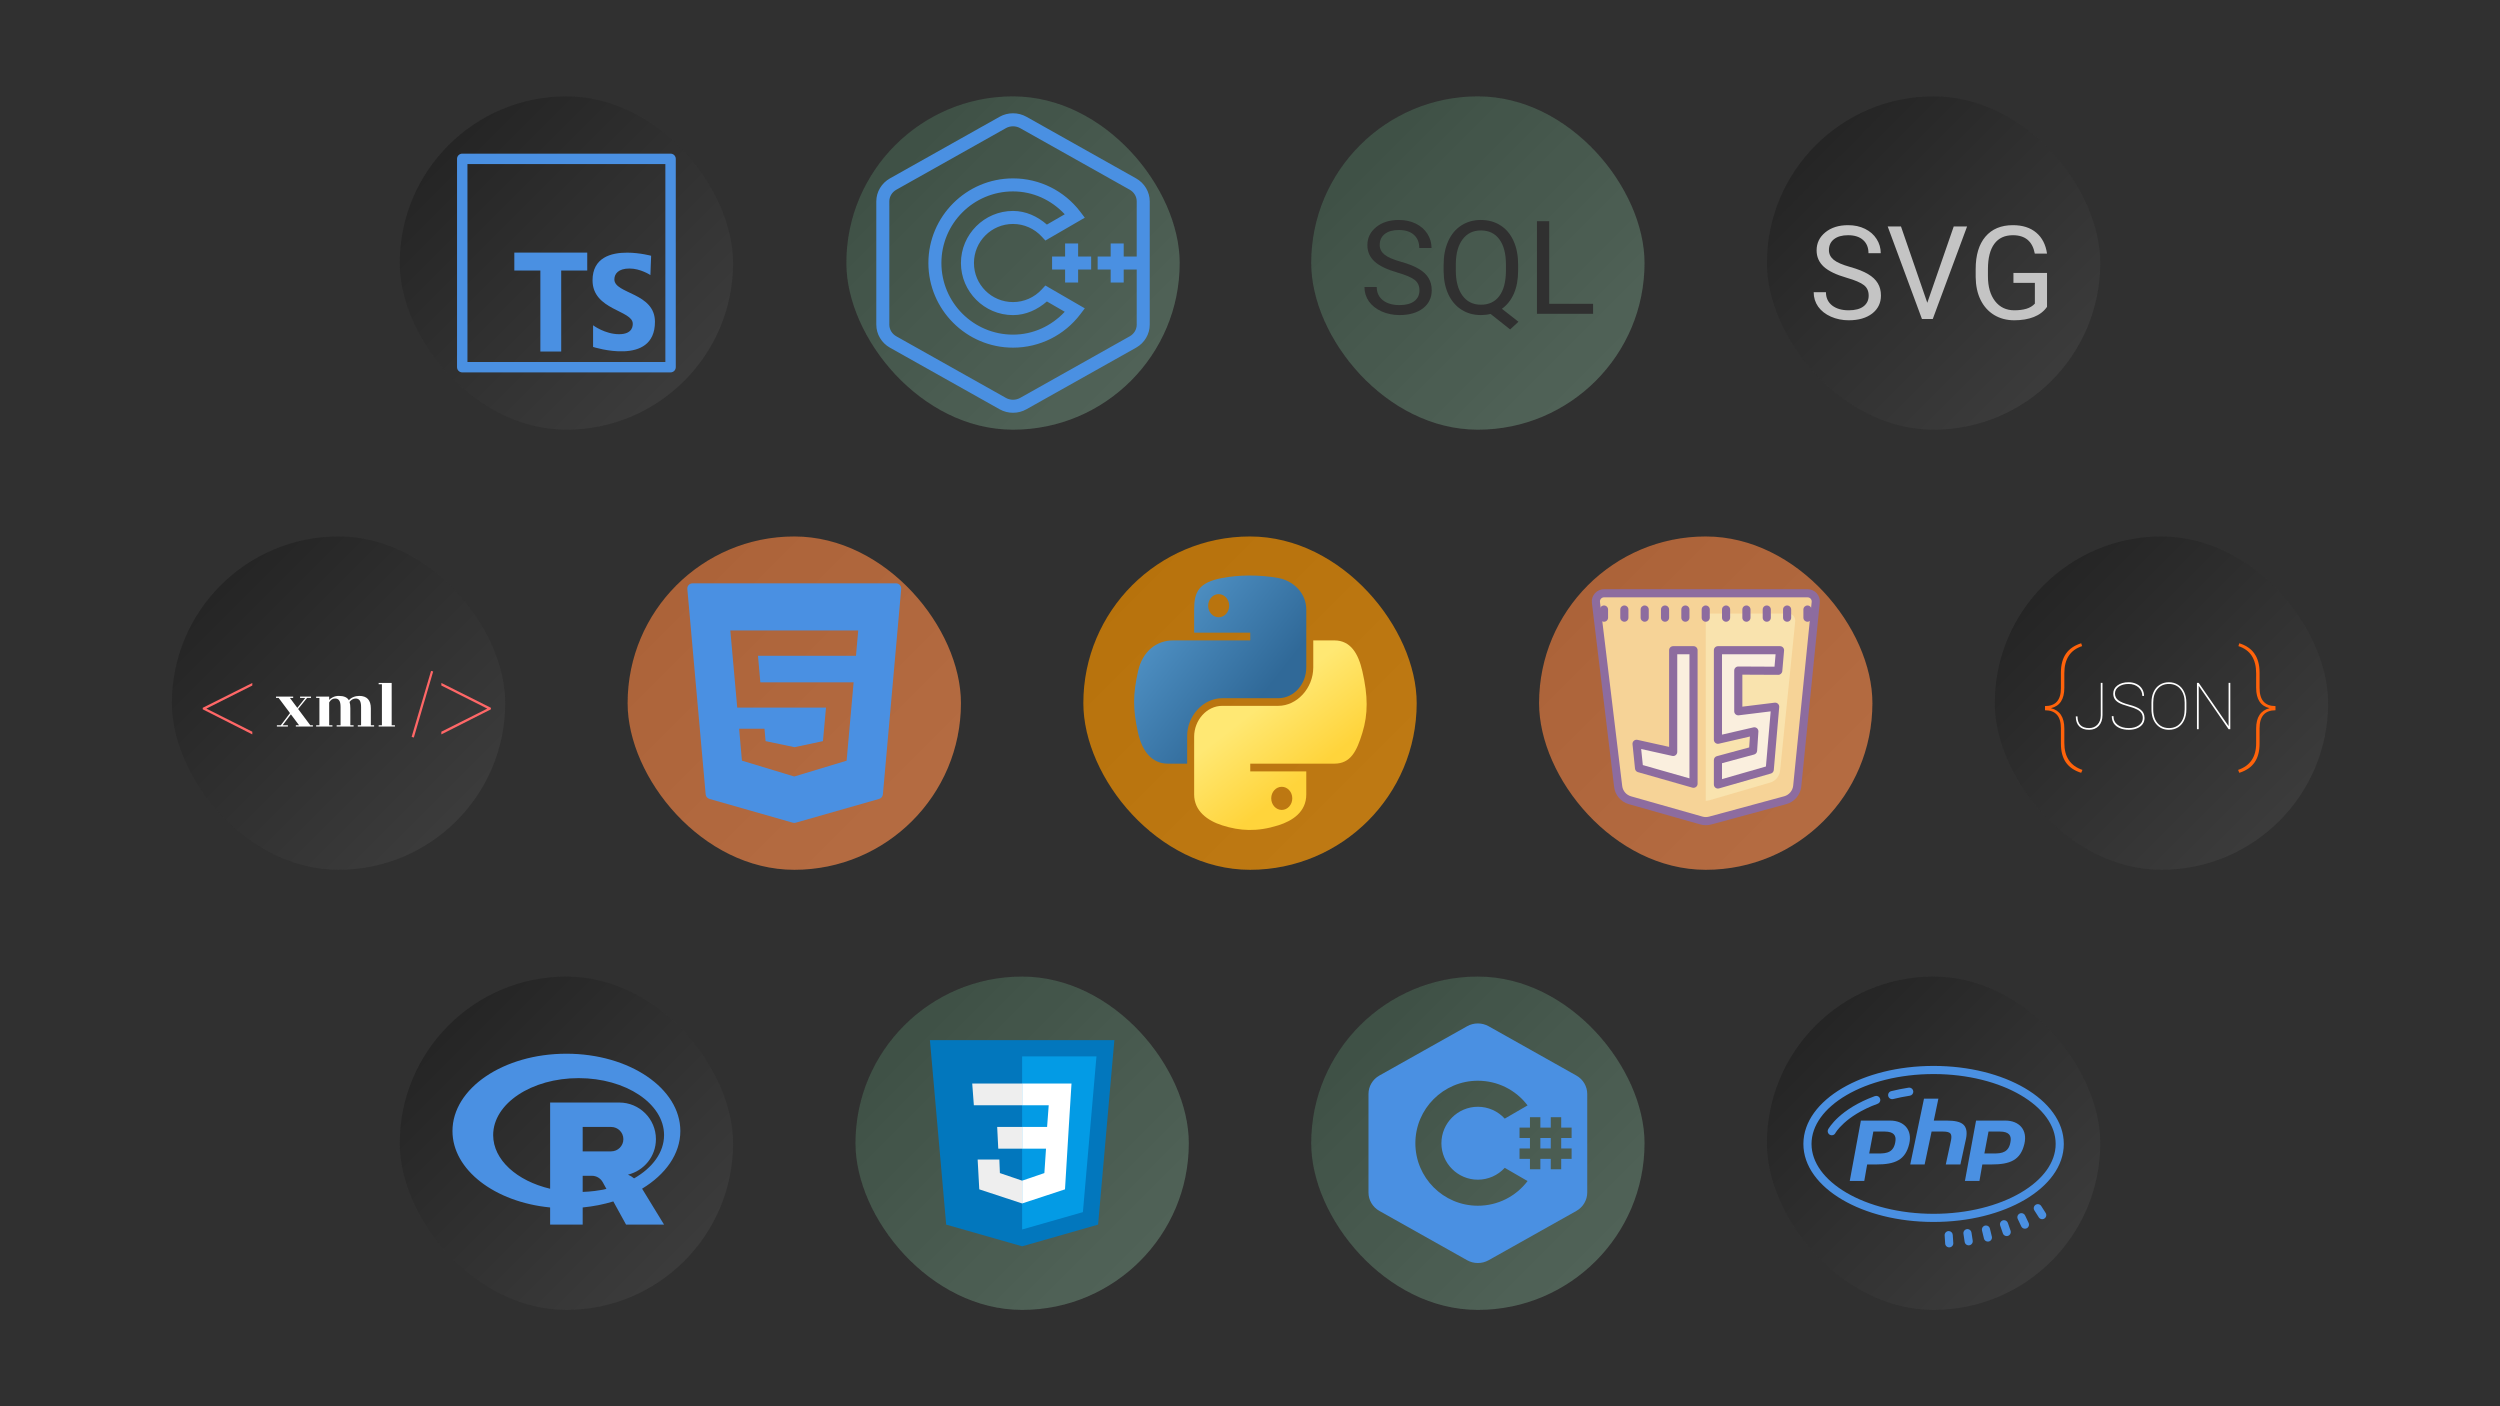 <svg width="1920" height="1080" viewBox="0 0 1920 1080" fill="none" xmlns="http://www.w3.org/2000/svg">
<rect width="1920" height="1080" fill="#E5E5E5"/>
<g filter="url(#filter0_ii)">
<rect width="1920" height="1080" fill="#303030"/>
<g filter="url(#filter1_ddii)">
<rect x="307" y="74" width="256" height="256" rx="128" fill="#303030"/>
<rect x="307" y="74" width="256" height="256" rx="128" fill="url(#paint0_linear)"/>
<path d="M355 118C353.939 118 352.922 118.422 352.172 119.172C351.422 119.922 351 120.939 351 122V282C351 283.061 351.422 284.078 352.172 284.828C352.922 285.578 353.939 286 355 286H515C516.061 286 517.078 285.578 517.828 284.828C518.578 284.078 519 283.061 519 282V122C519 120.939 518.578 119.922 517.828 119.172C517.078 118.422 516.061 118 515 118H355ZM359 126H511V278H359V126ZM395 194V207.781H415V270H431V207.781H451V194H395ZM481.766 194.039C469.307 193.989 455.07 197.765 455.07 215.297C455.07 238.217 485.953 238.222 485.953 248.562C485.953 249.543 486.369 256.664 475.469 256.664C464.569 256.664 455.484 249.812 455.484 249.812V266.445C455.484 266.445 503.008 281.816 503.008 247.156C503.004 224.656 471.836 225.782 471.836 214.602C471.836 210.27 474.913 206.219 483.438 206.219C491.962 206.219 499.508 211.25 499.508 211.25L500.07 196.43C500.07 196.43 491.456 194.078 481.766 194.039Z" fill="#4A90E2"/>
</g>
<g filter="url(#filter2_ddii)">
<rect x="307" y="750" width="256" height="256" rx="128" fill="#303030"/>
<rect x="307" y="750" width="256" height="256" rx="128" fill="url(#paint1_linear)"/>
<path d="M435 809.25C386.675 809.25 347.5 835.831 347.5 868.625C347.5 898.532 380.111 923.204 422.5 927.329V940.5H447.5V927.329C455.774 926.524 463.665 924.951 471.023 922.69L480.813 940.5H510L493.13 912.912C511.113 902.038 522.5 886.257 522.5 868.625C522.5 835.831 483.325 809.25 435 809.25ZM444.375 828C480.619 828 510 847.588 510 871.75C510 885.063 501.05 896.966 486.978 904.99C485.558 903.816 483.994 902.85 482.29 902.121C494.588 899.115 503.75 888.098 503.75 874.875C503.75 859.344 491.156 846.75 475.625 846.75H422.5V912.961C397.026 906.95 378.75 890.792 378.75 871.75C378.75 847.588 408.131 828 444.375 828ZM447.5 865.5H469.375C474.55 865.5 478.75 869.7 478.75 874.875C478.75 880.05 474.55 884.25 469.375 884.25H447.5V865.5ZM447.5 903H454.556C458.043 903 461.242 904.9 462.917 907.956L465.737 913.083C459.978 914.406 453.859 915.19 447.5 915.39V903Z" fill="#4A90E2"/>
</g>
<g filter="url(#filter3_ddii)">
<g clip-path="url(#clip0)">
<rect x="132" y="412" width="256" height="256" rx="128" fill="#303030"/>
<rect x="132" y="412" width="256" height="256" rx="128" fill="url(#paint2_linear)"/>
<path d="M193.77 561.95V564.02L155.7 544.76V543.59L193.77 524.51V526.49L158.49 544.22L193.77 561.95ZM316.121 565.91L331.061 515.24L332.681 515.69L317.831 566.45L316.121 565.91ZM338.952 564.02V561.95L374.232 544.22L338.952 526.49V524.51L377.022 543.59V544.76L338.952 564.02Z" fill="#FF6767"/>
<path d="M221.1 558H212.65V557H215.65L222.7 547.65L214 536H212V535H225.15V536H222.65L228.35 543.65L234.45 536H230.45V535H238.85V536H235.85L228.95 544.5L238.3 557H240.3V558H227.2V557H229.7L223.4 548.6L217.05 557H221.1V558ZM284.809 557H287.309V558H274.809V557H277.309V543C277.309 540.633 276.959 538.95 276.259 537.95C275.559 536.95 274.509 536.45 273.109 536.45C272.309 536.45 271.475 536.683 270.609 537.15C269.742 537.617 269.025 538.267 268.459 539.1C268.859 540.3 269.059 541.967 269.059 544.1V557H271.559V558H258.559V557H261.559V543C261.559 540.633 261.209 538.95 260.509 537.95C259.809 536.95 258.759 536.45 257.359 536.45C255.459 536.45 253.942 537.45 252.809 539.45V557H255.309V558H242.809V557H245.309V536H242.809V535H252.809V537.6C253.442 536.733 254.425 536 255.759 535.4C257.125 534.767 258.592 534.45 260.159 534.45C264.125 534.45 266.709 535.567 267.909 537.8C268.775 536.733 269.925 535.917 271.359 535.35C272.792 534.75 274.309 534.45 275.909 534.45C281.842 534.45 284.809 537.667 284.809 544.1V557ZM300.807 557H303.307V558H290.807V557H293.307V525.5H290.807V524.5H300.807V557Z" fill="white"/>
</g>
</g>
<g filter="url(#filter4_ddii)">
<rect x="1007" y="74" width="256" height="256" rx="128" fill="#303030"/>
<rect x="1007" y="74" width="256" height="256" rx="128" fill="url(#paint3_linear)"/>
<rect x="1007" y="74" width="256" height="256" rx="128" fill="#A8FFCB" fill-opacity="0.2"/>
<g filter="url(#filter5_d)">
<path d="M1073.2 209.311C1065.16 206.999 1059.3 204.167 1055.62 200.814C1051.98 197.429 1050.15 193.262 1050.15 188.314C1050.15 182.715 1052.38 178.093 1056.84 174.447C1061.33 170.769 1067.16 168.93 1074.32 168.93C1079.21 168.93 1083.55 169.874 1087.36 171.762C1091.2 173.65 1094.16 176.254 1096.25 179.574C1098.36 182.895 1099.42 186.524 1099.42 190.463H1090C1090 186.166 1088.63 182.797 1085.89 180.355C1083.16 177.882 1079.3 176.645 1074.32 176.645C1069.7 176.645 1066.09 177.67 1063.48 179.721C1060.91 181.739 1059.62 184.555 1059.62 188.168C1059.62 191.065 1060.85 193.523 1063.29 195.541C1065.76 197.527 1069.94 199.35 1075.84 201.01C1081.76 202.67 1086.38 204.509 1089.7 206.527C1093.06 208.513 1095.53 210.84 1097.12 213.51C1098.75 216.179 1099.57 219.32 1099.57 222.934C1099.57 228.695 1097.32 233.318 1092.83 236.801C1088.34 240.251 1082.33 241.977 1074.81 241.977C1069.93 241.977 1065.37 241.049 1061.14 239.193C1056.91 237.305 1053.64 234.734 1051.32 231.479C1049.05 228.223 1047.91 224.529 1047.91 220.395H1057.33C1057.33 224.691 1058.91 228.093 1062.07 230.6C1065.26 233.074 1069.5 234.311 1074.81 234.311C1079.76 234.311 1083.55 233.301 1086.19 231.283C1088.82 229.265 1090.14 226.514 1090.14 223.031C1090.14 219.548 1088.92 216.863 1086.48 214.975C1084.04 213.054 1079.61 211.166 1073.2 209.311ZM1165.92 207.748C1165.92 214.617 1164.83 220.541 1162.65 225.521C1160.47 230.469 1157.41 234.343 1153.47 237.143L1166.17 247.104L1159.77 253.012L1144.78 241.098C1142.44 241.684 1139.96 241.977 1137.36 241.977C1131.76 241.977 1126.8 240.609 1122.47 237.875C1118.14 235.108 1114.77 231.186 1112.36 226.107C1109.98 220.997 1108.76 215.089 1108.7 208.383V203.256C1108.7 196.42 1109.89 190.382 1112.26 185.141C1114.64 179.9 1117.99 175.896 1122.32 173.129C1126.68 170.329 1131.66 168.93 1137.26 168.93C1142.99 168.93 1148.02 170.313 1152.35 173.08C1156.71 175.847 1160.06 179.835 1162.41 185.043C1164.75 190.219 1165.92 196.273 1165.92 203.207V207.748ZM1156.55 203.158C1156.55 194.792 1154.87 188.347 1151.52 183.822C1148.2 179.265 1143.45 176.986 1137.26 176.986C1131.37 176.986 1126.71 179.249 1123.3 183.773C1119.91 188.266 1118.17 194.516 1118.07 202.523V207.748C1118.07 215.886 1119.76 222.299 1123.15 226.986C1126.57 231.674 1131.3 234.018 1137.36 234.018C1143.41 234.018 1148.1 231.82 1151.42 227.426C1154.74 222.999 1156.45 216.667 1156.55 208.432V203.158ZM1189.8 233.334H1223.49V241H1180.38V169.906H1189.8V233.334Z" fill="#303030"/>
</g>
</g>
<g filter="url(#filter6_ddii)">
<rect x="1007" y="750" width="256" height="256" rx="128" fill="#303030"/>
<rect x="1007" y="750" width="256" height="256" rx="128" fill="url(#paint4_linear)"/>
<rect x="1007" y="750" width="256" height="256" rx="128" fill="#A8FFCB" fill-opacity="0.2"/>
<path d="M1135 786C1132.14 786 1129.28 786.719 1126.73 788.156L1059.36 826.016C1054.2 828.906 1051 834.328 1051 840.141V915.859C1051 921.672 1054.2 927.094 1059.36 929.984L1126.73 967.844C1129.28 969.281 1132.14 970 1135 970C1137.86 970 1140.72 969.281 1143.27 967.844L1210.64 930C1215.8 927.094 1219 921.672 1219 915.859V840.141C1219 834.328 1215.8 828.906 1210.64 826.016L1143.27 788.156C1140.72 786.719 1137.86 786 1135 786ZM1135 830C1150.12 830 1164.11 837.016 1173.17 848.953L1155.64 859.109C1150.38 853.344 1142.89 850 1135 850C1119.56 850 1107 862.562 1107 878C1107 893.438 1119.56 906 1135 906C1142.89 906 1150.38 902.656 1155.64 896.891L1173.17 907.047C1164.11 918.984 1150.12 926 1135 926C1108.53 926 1087 904.469 1087 878C1087 851.531 1108.53 830 1135 830ZM1175 858H1183V866H1191V858H1199V866H1207V874H1199V882H1207V890H1199V898H1191V890H1183V898H1175V890H1167V882H1175V874H1167V866H1175V858ZM1183 874V882H1191V874H1183Z" fill="#4A90E2"/>
</g>
<g filter="url(#filter7_ddii)">
<rect x="832" y="412" width="256" height="256" rx="128" fill="#303030"/>
<rect x="832" y="412" width="256" height="256" rx="128" fill="url(#paint5_linear)"/>
<rect x="832" y="412" width="256" height="256" rx="128" fill="#FF9900" fill-opacity="0.67"/>
<path d="M959.234 442.002C951.87 442.039 944.837 442.718 938.649 443.903C920.42 447.389 917.11 454.684 917.11 468.138V485.907H960.188V491.83H917.11H900.943C888.424 491.83 877.461 499.974 874.033 515.467C870.077 533.226 869.902 544.307 874.033 562.85C877.095 576.653 884.407 586.487 896.927 586.487H911.738V565.187C911.738 549.798 924.04 536.224 938.649 536.224H981.676C993.654 536.224 1003.22 525.551 1003.22 512.533V468.138C1003.22 455.503 993.366 446.012 981.676 443.903C974.276 442.57 966.598 441.965 959.234 442.002ZM935.938 456.293C940.387 456.293 944.021 460.29 944.021 465.204C944.021 470.101 940.387 474.061 935.938 474.061C931.472 474.061 927.854 470.101 927.854 465.204C927.854 460.29 931.472 456.293 935.938 456.293Z" fill="url(#paint6_linear)"/>
<path d="M1008.59 491.83V512.533C1008.59 528.584 996.014 542.093 981.676 542.093H938.649C926.863 542.093 917.11 553.01 917.11 565.784V610.179C917.11 622.814 927.262 630.246 938.649 633.87C952.285 638.21 965.361 638.994 981.676 633.87C992.521 630.472 1003.22 623.633 1003.22 610.179V592.41H960.188V586.487H1003.22H1024.75C1037.27 586.487 1041.94 577.036 1046.29 562.85C1050.79 548.246 1050.6 534.202 1046.29 515.467C1043.2 501.978 1037.29 491.83 1024.75 491.83H1008.59ZM984.387 604.256C988.853 604.256 992.471 608.216 992.471 613.113C992.471 618.028 988.853 622.025 984.387 622.025C979.938 622.025 976.304 618.028 976.304 613.113C976.304 608.216 979.938 604.256 984.387 604.256Z" fill="url(#paint7_linear)"/>
</g>
<g filter="url(#filter8_ddii)">
<rect x="650" y="74" width="256" height="256" rx="128" fill="#303030"/>
<rect x="650" y="74" width="256" height="256" rx="128" fill="url(#paint8_linear)"/>
<rect x="650" y="74" width="256" height="256" rx="128" fill="#A8FFCB" fill-opacity="0.2"/>
<path d="M778 87C774.426 87 770.871 87.898 767.668 89.695L683.449 137.02C677.043 140.633 673 147.371 673 154.676V249.324C673 256.648 677.043 263.387 683.449 267L767.668 314.305C774.074 317.918 781.926 317.918 788.332 314.305L872.551 267C878.977 263.387 883 256.629 883 249.324V154.676C883 147.371 878.957 140.633 872.551 137.02L788.332 89.695C785.129 87.898 781.574 87 778 87ZM778 97C779.875 97 781.77 97.469 783.449 98.406L867.668 145.73C871.008 147.625 873 151.023 873 154.676V197H863V187H853V197H843V207H853V217H863V207H873V249.324C873 252.977 871.008 256.375 867.648 258.27L783.449 305.594C780.09 307.469 775.91 307.469 772.551 305.594L688.352 258.27C684.992 256.375 683 252.996 683 249.324V154.676C683 151.023 684.992 147.625 688.352 145.73L772.551 98.406C774.23 97.469 776.125 97 778 97ZM778 137C742.199 137 713 166.199 713 202C713 237.801 742.199 267 778 267C798.449 267 817.434 257.469 829.699 241.316L833.117 236.805L802.844 219.266L800.109 222.234C794.465 228.406 786.457 232 778 232C761.418 232 748 218.582 748 202C748 185.418 761.418 172 778 172C786.457 172 794.465 175.594 800.109 181.766L802.844 184.734L833.117 167.195L829.699 162.684C817.434 146.531 798.449 137 778 137ZM778 147C793.371 147 807.434 153.582 817.727 164.559L804.016 172.488C796.789 166.16 787.805 162 778 162C755.988 162 738 179.988 738 202C738 224.012 755.988 242 778 242C787.805 242 796.789 237.84 804.016 231.512L817.727 239.441C807.434 250.418 793.371 257 778 257C747.629 257 723 232.371 723 202C723 171.629 747.629 147 778 147ZM818 187V197H808V207H818V217H828V207H838V197H828V187H818Z" fill="#4A90E2"/>
</g>
<g filter="url(#filter9_ddii)">
<rect x="657" y="750" width="256" height="256" rx="128" fill="#303030"/>
<rect x="657" y="750" width="256" height="256" rx="128" fill="url(#paint9_linear)"/>
<rect x="657" y="750" width="256" height="256" rx="128" fill="#A8FFCB" fill-opacity="0.2"/>
<path d="M855.833 798.833H714.167L726.667 940.5L785 957.167L843.333 940.5L855.833 798.833Z" fill="#0277BD"/>
<path d="M785 811.333V944.25L831.667 930.917L842.083 811.333H785Z" fill="#039BE5"/>
<path d="M822.917 832.167H785V848.833H805.417L804.167 865.5H785V882.167H803.333L802.083 900.917L785 906.75V924.25L817.917 913.417L820.833 865.5L822.917 832.167Z" fill="white"/>
<path d="M785 832.167V848.833H747.917L746.667 832.167H785ZM765.833 865.5L766.667 882.167H785V865.5H765.833ZM767.5 890.5H750.833L752.083 913.417L785 924.25V906.75L767.917 900.917L767.5 890.5Z" fill="#EEEEEE"/>
</g>
<g filter="url(#filter10_ddii)">
<rect x="482" y="412" width="256" height="256" rx="128" fill="#303030"/>
<rect x="482" y="412" width="256" height="256" rx="128" fill="url(#paint10_linear)"/>
<rect x="482" y="412" width="256" height="256" rx="128" fill="#FF8946" fill-opacity="0.62"/>
<path d="M691.094 449.297C690.344 448.469 689.266 448 688.141 448H531.859C530.734 448 529.656 448.469 528.906 449.297C528.141 450.125 527.766 451.234 527.875 452.359L541.953 610.062C542.094 611.719 543.25 613.094 544.844 613.562L608.891 631.844C609.234 631.953 609.609 632 609.984 632C610.359 632 610.719 631.953 611.078 631.844L675.172 613.562C676.766 613.094 677.906 611.719 678.062 610.062L692.125 452.359C692.234 451.234 691.859 450.125 691.094 449.297ZM657.391 503.672H582.141L583.937 524.031H655.578L650.203 584.203L609.969 596.359L609.578 596.234L569.812 584.188L567.641 559.672H587.125L587.969 569.188L610.203 573.844L632.031 569.188L634.359 543.438H566.187L560.891 484.219H659.125L657.391 503.672Z" fill="#4A90E2"/>
</g>
<g filter="url(#filter11_ddii)">
<rect x="1357" y="74" width="256" height="256" rx="128" fill="#303030"/>
<rect x="1357" y="74" width="256" height="256" rx="128" fill="url(#paint11_linear)"/>
<path d="M1418.2 213.311C1410.16 210.999 1404.3 208.167 1400.62 204.814C1396.98 201.429 1395.15 197.262 1395.15 192.314C1395.15 186.715 1397.38 182.093 1401.84 178.447C1406.33 174.769 1412.16 172.93 1419.32 172.93C1424.21 172.93 1428.55 173.874 1432.36 175.762C1436.2 177.65 1439.16 180.254 1441.25 183.574C1443.36 186.895 1444.42 190.524 1444.42 194.463H1435C1435 190.166 1433.63 186.797 1430.89 184.355C1428.16 181.882 1424.3 180.645 1419.32 180.645C1414.7 180.645 1411.09 181.67 1408.48 183.721C1405.91 185.739 1404.62 188.555 1404.62 192.168C1404.62 195.065 1405.85 197.523 1408.29 199.541C1410.76 201.527 1414.94 203.35 1420.84 205.01C1426.76 206.67 1431.38 208.509 1434.7 210.527C1438.06 212.513 1440.53 214.84 1442.12 217.51C1443.75 220.179 1444.57 223.32 1444.57 226.934C1444.57 232.695 1442.32 237.318 1437.83 240.801C1433.34 244.251 1427.33 245.977 1419.81 245.977C1414.93 245.977 1410.37 245.049 1406.14 243.193C1401.91 241.305 1398.64 238.734 1396.32 235.479C1394.05 232.223 1392.91 228.529 1392.91 224.395H1402.33C1402.33 228.691 1403.91 232.093 1407.07 234.6C1410.26 237.074 1414.5 238.311 1419.81 238.311C1424.76 238.311 1428.55 237.301 1431.19 235.283C1433.82 233.265 1435.14 230.514 1435.14 227.031C1435.14 223.548 1433.92 220.863 1431.48 218.975C1429.04 217.054 1424.61 215.166 1418.2 213.311ZM1480.16 232.549L1500.47 173.906H1510.73L1484.36 245H1476.06L1449.74 173.906H1459.95L1480.16 232.549ZM1572.11 235.674C1569.7 239.124 1566.33 241.712 1562 243.438C1557.7 245.13 1552.69 245.977 1546.96 245.977C1541.16 245.977 1536.02 244.626 1531.53 241.924C1527.04 239.189 1523.55 235.316 1521.08 230.303C1518.64 225.29 1517.39 219.479 1517.32 212.871V206.67C1517.32 195.96 1519.81 187.66 1524.79 181.768C1529.8 175.876 1536.84 172.93 1545.88 172.93C1553.31 172.93 1559.28 174.834 1563.8 178.643C1568.33 182.419 1571.1 187.79 1572.11 194.756H1562.73C1560.97 185.348 1555.37 180.645 1545.93 180.645C1539.65 180.645 1534.88 182.858 1531.63 187.285C1528.4 191.68 1526.78 198.06 1526.74 206.426V212.236C1526.74 220.212 1528.57 226.559 1532.21 231.279C1535.86 235.967 1540.79 238.311 1547.01 238.311C1550.52 238.311 1553.6 237.92 1556.24 237.139C1558.87 236.357 1561.05 235.039 1562.78 233.184V217.217H1546.32V209.6H1572.11V235.674Z" fill="#C4C4C4"/>
</g>
<g filter="url(#filter12_ddii)">
<rect x="1357" y="750" width="256" height="256" rx="128" fill="#303030"/>
<rect x="1357" y="750" width="256" height="256" rx="128" fill="url(#paint12_linear)"/>
<path d="M1485 818.625C1457.75 818.625 1433.05 825.062 1414.92 835.69C1396.79 846.319 1385 861.42 1385 878.543C1385 895.667 1396.79 910.768 1414.92 921.396C1433.05 932.024 1457.75 938.461 1485 938.461C1512.25 938.461 1536.95 932.024 1555.08 921.396C1573.21 910.768 1585 895.667 1585 878.543C1585 861.42 1573.21 846.319 1555.08 835.69C1536.95 825.062 1512.25 818.625 1485 818.625ZM1485 824.875C1511.26 824.875 1534.99 831.153 1551.92 841.08C1568.85 851.007 1578.75 864.3 1578.75 878.543C1578.75 892.786 1568.85 906.08 1551.92 916.007C1534.99 925.933 1511.26 932.211 1485 932.211C1458.74 932.211 1435.01 925.933 1418.08 916.007C1401.15 906.08 1391.25 892.786 1391.25 878.543C1391.25 864.3 1401.15 851.007 1418.08 841.08C1435.01 831.153 1458.74 824.875 1485 824.875ZM1466.3 835.281C1466.12 835.283 1465.94 835.299 1465.77 835.33C1461.04 836.066 1456.65 836.96 1452.57 837.973C1452.15 838.058 1451.76 838.226 1451.42 838.465C1451.07 838.705 1450.78 839.013 1450.55 839.369C1450.33 839.725 1450.18 840.123 1450.11 840.539C1450.04 840.955 1450.06 841.38 1450.16 841.789C1450.27 842.197 1450.45 842.581 1450.7 842.917C1450.96 843.253 1451.27 843.535 1451.64 843.744C1452.01 843.954 1452.41 844.088 1452.83 844.138C1453.25 844.187 1453.67 844.152 1454.07 844.034C1457.97 843.066 1462.18 842.209 1466.73 841.501C1467.51 841.39 1468.23 840.986 1468.72 840.372C1469.22 839.758 1469.46 838.978 1469.41 838.19C1469.35 837.401 1469 836.663 1468.43 836.124C1467.85 835.584 1467.09 835.283 1466.3 835.281V835.281ZM1440.96 841.635C1440.58 841.634 1440.19 841.704 1439.83 841.843C1426.33 846.781 1417.45 852.969 1411.93 857.993C1406.42 863.017 1404.13 867.13 1404.13 867.13C1403.91 867.491 1403.77 867.893 1403.71 868.311C1403.65 868.73 1403.68 869.156 1403.79 869.564C1403.9 869.972 1404.09 870.354 1404.35 870.686C1404.61 871.018 1404.94 871.294 1405.31 871.496C1405.68 871.699 1406.09 871.824 1406.51 871.864C1406.93 871.904 1407.35 871.859 1407.76 871.73C1408.16 871.601 1408.53 871.392 1408.85 871.116C1409.17 870.839 1409.43 870.5 1409.62 870.12C1409.62 870.12 1411.21 867.112 1416.15 862.613C1421.08 858.114 1429.23 852.379 1441.98 847.714C1442.68 847.473 1443.27 846.992 1443.65 846.356C1444.03 845.721 1444.17 844.973 1444.04 844.244C1443.92 843.515 1443.54 842.853 1442.98 842.375C1442.42 841.898 1441.7 841.636 1440.96 841.635V841.635ZM1477.63 843.765L1467.07 894.309H1478.12L1483.46 869.034H1492.29C1495.11 869.034 1496.97 869.506 1497.84 870.438C1498.7 871.378 1498.89 873.146 1498.39 875.705L1494.36 894.309H1505.59L1509.96 874.179C1510.89 869.354 1510.18 865.816 1507.85 863.669C1505.46 861.488 1501.27 860.611 1495.02 860.611H1485.16L1488.68 843.765H1477.63ZM1429.16 860.611L1420.61 906.943H1431.76L1433.98 894.309H1440.91C1455.43 894.309 1463.33 890.945 1466.28 878.488C1468.82 867.785 1462.33 860.611 1451.62 860.611H1429.16ZM1517.61 860.611L1509.07 906.943H1520.21L1522.43 894.309H1529.37C1543.88 894.309 1551.78 890.945 1554.73 878.488C1557.27 867.785 1550.78 860.611 1540.07 860.611H1517.61ZM1438.73 869.034H1447.41C1454.61 869.034 1456.12 872.279 1455.75 875.888C1454.78 885.179 1448.99 885.88 1442.75 885.88H1435.55L1438.73 869.034ZM1527.18 869.034H1535.87C1543.06 869.034 1544.57 872.279 1544.2 875.888C1543.23 885.179 1537.43 885.88 1531.2 885.88H1524L1527.18 869.034ZM1565.09 924.777C1564.52 924.767 1563.96 924.913 1563.47 925.197C1562.98 925.482 1562.57 925.896 1562.3 926.394C1562.02 926.892 1561.89 927.455 1561.91 928.023C1561.93 928.591 1562.11 929.142 1562.42 929.617L1565.78 934.891C1566 935.237 1566.29 935.536 1566.62 935.772C1566.96 936.007 1567.34 936.174 1567.74 936.263C1568.14 936.351 1568.56 936.36 1568.96 936.289C1569.37 936.217 1569.75 936.067 1570.1 935.846C1570.44 935.625 1570.74 935.338 1570.98 935.002C1571.21 934.665 1571.38 934.286 1571.47 933.885C1571.56 933.484 1571.57 933.069 1571.5 932.665C1571.42 932.26 1571.27 931.874 1571.05 931.528L1567.69 926.26C1567.42 925.815 1567.03 925.447 1566.58 925.187C1566.13 924.928 1565.61 924.787 1565.09 924.777V924.777ZM1552.28 931.699C1551.76 931.728 1551.27 931.884 1550.83 932.153C1550.39 932.422 1550.02 932.795 1549.76 933.24C1549.5 933.684 1549.35 934.186 1549.33 934.701C1549.31 935.216 1549.42 935.728 1549.65 936.191L1552.32 941.849C1552.67 942.598 1553.31 943.176 1554.09 943.456C1554.87 943.735 1555.73 943.693 1556.48 943.338C1557.23 942.984 1557.81 942.346 1558.08 941.565C1558.36 940.785 1558.32 939.925 1557.97 939.176L1555.3 933.524C1555.04 932.95 1554.61 932.47 1554.07 932.144C1553.53 931.818 1552.91 931.663 1552.28 931.699ZM1538.94 937.106C1538.45 937.13 1537.98 937.268 1537.55 937.509C1537.13 937.75 1536.76 938.088 1536.49 938.495C1536.22 938.903 1536.05 939.368 1535.99 939.854C1535.93 940.34 1535.99 940.833 1536.15 941.293L1538.2 947.202C1538.33 947.59 1538.54 947.947 1538.81 948.254C1539.09 948.561 1539.42 948.812 1539.79 948.991C1540.16 949.17 1540.56 949.275 1540.97 949.3C1541.38 949.324 1541.79 949.268 1542.17 949.133C1542.56 948.999 1542.92 948.79 1543.23 948.517C1543.53 948.245 1543.78 947.915 1543.96 947.545C1544.14 947.176 1544.25 946.775 1544.27 946.365C1544.3 945.955 1544.24 945.545 1544.11 945.157L1542.06 939.249C1541.85 938.6 1541.43 938.039 1540.86 937.652C1540.3 937.265 1539.63 937.073 1538.94 937.106V937.106ZM1525.06 941.171C1524.6 941.195 1524.15 941.321 1523.74 941.54C1523.34 941.759 1522.98 942.066 1522.71 942.439C1522.43 942.812 1522.24 943.24 1522.16 943.695C1522.07 944.149 1522.08 944.617 1522.19 945.065L1523.66 951.145C1523.85 951.951 1524.36 952.646 1525.07 953.078C1525.78 953.51 1526.63 953.644 1527.43 953.449C1528.24 953.254 1528.94 952.746 1529.37 952.038C1529.8 951.33 1529.93 950.48 1529.74 949.674L1528.27 943.601C1528.11 942.882 1527.7 942.245 1527.11 941.8C1526.52 941.356 1525.8 941.133 1525.06 941.171V941.171ZM1511.14 943.936C1511.03 943.933 1510.92 943.935 1510.82 943.942C1510.38 943.97 1509.96 944.088 1509.57 944.29C1509.18 944.492 1508.84 944.773 1508.57 945.115C1508.3 945.456 1508.1 945.851 1507.99 946.274C1507.88 946.696 1507.86 947.137 1507.93 947.568L1508.85 953.751C1508.91 954.157 1509.05 954.547 1509.26 954.899C1509.48 955.251 1509.75 955.558 1510.08 955.802C1510.41 956.047 1510.79 956.224 1511.19 956.323C1511.58 956.423 1512 956.443 1512.4 956.382C1512.81 956.322 1513.2 956.182 1513.55 955.971C1513.91 955.759 1514.21 955.481 1514.46 955.151C1514.7 954.821 1514.88 954.446 1514.98 954.047C1515.08 953.649 1515.1 953.235 1515.04 952.829L1514.11 946.646C1514.02 945.916 1513.66 945.243 1513.12 944.748C1512.57 944.252 1511.87 943.964 1511.14 943.936V943.936ZM1496.66 945.456C1496.23 945.447 1495.79 945.53 1495.39 945.698C1494.99 945.867 1494.63 946.118 1494.33 946.436C1494.03 946.753 1493.8 947.13 1493.65 947.541C1493.51 947.953 1493.45 948.39 1493.48 948.825L1493.89 955.063C1493.91 955.473 1494.02 955.873 1494.2 956.241C1494.38 956.61 1494.63 956.939 1494.94 957.21C1495.25 957.481 1495.61 957.688 1496 957.82C1496.39 957.953 1496.8 958.007 1497.21 957.981C1497.62 957.954 1498.02 957.847 1498.39 957.666C1498.75 957.485 1499.08 957.233 1499.35 956.925C1499.62 956.616 1499.83 956.258 1499.96 955.869C1500.1 955.481 1500.15 955.07 1500.12 954.66L1499.72 948.422C1499.68 947.634 1499.34 946.89 1498.77 946.34C1498.21 945.789 1497.45 945.474 1496.66 945.456V945.456Z" fill="#4A90E2"/>
</g>
<g filter="url(#filter13_ddii)">
<rect x="1182" y="412" width="256" height="256" rx="128" fill="#303030"/>
<rect x="1182" y="412" width="256" height="256" rx="128" fill="url(#paint13_linear)"/>
<rect x="1182" y="412" width="256" height="256" rx="128" fill="#FF8946" fill-opacity="0.62"/>
<path d="M1225.67 462.637L1242.75 604.031C1243.36 609.041 1246.93 613.203 1251.82 614.591L1306.61 630.144C1308.83 630.772 1311.18 630.788 1313.4 630.184L1371.03 614.572C1376.08 613.206 1379.75 608.894 1380.27 603.725L1394.48 462.516C1394.85 458.825 1391.94 455.625 1388.2 455.625H1231.93C1228.15 455.625 1225.22 458.909 1225.67 462.637Z" fill="#F6D397"/>
<path d="M1373.62 471.25H1310V615C1310.93 615.006 1311.86 614.878 1312.77 614.616L1359.65 600.956C1363.75 599.763 1366.74 595.988 1367.16 591.466L1378.72 477.281C1379.02 474.05 1376.65 471.25 1373.62 471.25Z" fill="#F9E3AE"/>
<path d="M1310.08 633.75C1308.63 633.75 1307.17 633.55 1305.76 633.153L1250.96 617.597C1244.85 615.859 1240.41 610.681 1239.65 604.406L1222.57 463.012C1222.24 460.356 1223.08 457.684 1224.86 455.678C1226.65 453.659 1229.23 452.5 1231.93 452.5H1388.21C1390.88 452.5 1393.43 453.634 1395.22 455.609C1396.99 457.572 1397.86 460.203 1397.59 462.831L1383.38 604.038C1382.73 610.447 1378.1 615.894 1371.85 617.587L1314.22 633.2C1312.86 633.566 1311.47 633.75 1310.08 633.75ZM1231.93 458.75C1231 458.75 1230.15 459.131 1229.54 459.825C1228.94 460.503 1228.67 461.369 1228.78 462.263L1245.86 603.656C1246.32 607.425 1248.99 610.538 1252.67 611.584L1307.47 627.137C1309.13 627.612 1310.92 627.622 1312.58 627.166L1370.22 611.553C1373.98 610.534 1376.77 607.259 1377.16 603.412L1391.38 462.203C1391.46 461.316 1391.18 460.462 1390.58 459.8C1389.97 459.122 1389.12 458.75 1388.2 458.75H1231.93Z" fill="#8D6C9F"/>
<path d="M1388.12 477.5C1386.4 477.5 1385 476.1 1385 474.375V468.125C1385 466.4 1386.4 465 1388.12 465C1389.85 465 1391.25 466.4 1391.25 468.125V474.375C1391.25 476.1 1389.85 477.5 1388.12 477.5ZM1372.5 477.5C1370.77 477.5 1369.38 476.1 1369.38 474.375V468.125C1369.38 466.4 1370.77 465 1372.5 465C1374.23 465 1375.62 466.4 1375.62 468.125V474.375C1375.62 476.1 1374.23 477.5 1372.5 477.5ZM1356.88 477.5C1355.15 477.5 1353.75 476.1 1353.75 474.375V468.125C1353.75 466.4 1355.15 465 1356.88 465C1358.6 465 1360 466.4 1360 468.125V474.375C1360 476.1 1358.6 477.5 1356.88 477.5ZM1341.25 477.5C1339.52 477.5 1338.12 476.1 1338.12 474.375V468.125C1338.12 466.4 1339.52 465 1341.25 465C1342.98 465 1344.38 466.4 1344.38 468.125V474.375C1344.38 476.1 1342.98 477.5 1341.25 477.5ZM1325.62 477.5C1323.9 477.5 1322.5 476.1 1322.5 474.375V468.125C1322.5 466.4 1323.9 465 1325.62 465C1327.35 465 1328.75 466.4 1328.75 468.125V474.375C1328.75 476.1 1327.35 477.5 1325.62 477.5ZM1310 477.5C1308.27 477.5 1306.88 476.1 1306.88 474.375V468.125C1306.88 466.4 1308.27 465 1310 465C1311.73 465 1313.12 466.4 1313.12 468.125V474.375C1313.12 476.1 1311.73 477.5 1310 477.5ZM1294.38 477.5C1292.65 477.5 1291.25 476.1 1291.25 474.375V468.125C1291.25 466.4 1292.65 465 1294.38 465C1296.1 465 1297.5 466.4 1297.5 468.125V474.375C1297.5 476.1 1296.1 477.5 1294.38 477.5ZM1278.75 477.5C1277.02 477.5 1275.62 476.1 1275.62 474.375V468.125C1275.62 466.4 1277.02 465 1278.75 465C1280.48 465 1281.88 466.4 1281.88 468.125V474.375C1281.88 476.1 1280.48 477.5 1278.75 477.5ZM1263.12 477.5C1261.4 477.5 1260 476.1 1260 474.375V468.125C1260 466.4 1261.4 465 1263.12 465C1264.85 465 1266.25 466.4 1266.25 468.125V474.375C1266.25 476.1 1264.85 477.5 1263.12 477.5ZM1247.5 477.5C1245.77 477.5 1244.38 476.1 1244.38 474.375V468.125C1244.38 466.4 1245.77 465 1247.5 465C1249.23 465 1250.62 466.4 1250.62 468.125V474.375C1250.62 476.1 1249.23 477.5 1247.5 477.5ZM1231.88 477.5C1230.15 477.5 1228.75 476.1 1228.75 474.375V468.125C1228.75 466.4 1230.15 465 1231.88 465C1233.6 465 1235 466.4 1235 468.125V474.375C1235 476.1 1233.6 477.5 1231.88 477.5Z" fill="#8D6C9F"/>
<path d="M1285 499.375C1285 525.416 1285 551.459 1285 577.5C1275.62 575.416 1266.25 573.334 1256.88 571.25C1257.52 577.5 1258.16 583.75 1258.8 590C1272.74 593.975 1286.68 597.947 1300.62 601.922V499.375C1295.42 499.375 1290.21 499.375 1285 499.375Z" fill="#FAEFDE"/>
<path d="M1365.69 515.15L1367.05 499.375C1351.16 499.375 1335.27 499.375 1319.38 499.375C1319.38 522.291 1319.38 545.209 1319.38 568.125C1328.69 565.972 1338.01 563.819 1347.33 561.669L1346.34 576.459C1337.36 578.887 1328.37 581.319 1319.38 583.75C1319.38 590 1319.38 596.25 1319.38 602.5C1332.64 598.691 1345.9 594.884 1359.16 591.075L1363.32 542.759C1353.88 543.922 1344.44 545.087 1335 546.25C1335 535.834 1335 525.416 1335 515C1345.23 515.05 1355.46 515.1 1365.69 515.15Z" fill="#FAEFDE"/>
<path d="M1300.63 605.047C1300.34 605.047 1300.05 605.006 1299.77 604.928L1257.94 593.006C1256.71 592.656 1255.82 591.591 1255.69 590.319L1253.77 571.569C1253.67 570.569 1254.05 569.581 1254.8 568.916C1255.55 568.247 1256.57 567.981 1257.55 568.2L1281.87 573.603V499.375C1281.87 497.65 1283.27 496.25 1285 496.25H1300.63C1302.35 496.25 1303.75 497.65 1303.75 499.375V601.922C1303.75 602.9 1303.29 603.825 1302.51 604.416C1301.96 604.831 1301.3 605.047 1300.63 605.047ZM1261.69 587.575L1297.5 597.781V502.5H1288.13V577.5C1288.13 578.447 1287.69 579.344 1286.96 579.938C1286.22 580.531 1285.25 580.756 1284.32 580.55L1260.42 575.241L1261.69 587.575Z" fill="#8D6C9F"/>
<path d="M1319.38 605.625C1318.7 605.625 1318.04 605.409 1317.49 604.997C1316.71 604.406 1316.25 603.481 1316.25 602.5V583.75C1316.25 582.338 1317.2 581.1 1318.56 580.734L1343.37 574.025L1343.93 565.659L1320.07 571.169C1319.16 571.391 1318.18 571.166 1317.43 570.572C1316.68 569.978 1316.25 569.078 1316.25 568.125V499.375C1316.25 497.65 1317.65 496.25 1319.38 496.25H1367.05C1367.93 496.25 1368.77 496.619 1369.36 497.262C1369.95 497.909 1370.24 498.772 1370.17 499.644L1368.8 515.419C1368.67 517.041 1367.18 518.375 1365.68 518.275L1338.13 518.141V542.716L1362.94 539.656C1363.86 539.544 1364.81 539.853 1365.49 540.506C1366.17 541.159 1366.51 542.084 1366.43 543.025L1362.28 591.341C1362.17 592.631 1361.27 593.719 1360.03 594.075L1320.24 605.497C1319.96 605.584 1319.67 605.625 1319.38 605.625ZM1322.5 586.144V598.353L1356.23 588.666L1359.88 546.334L1335.38 549.353C1334.5 549.459 1333.6 549.184 1332.93 548.591C1332.26 547.997 1331.88 547.147 1331.88 546.25V515C1331.88 514.169 1332.21 513.372 1332.8 512.784C1333.39 512.197 1334.09 511.891 1335.02 511.875L1362.83 512.013L1363.65 502.5H1322.5V564.197L1346.63 558.625C1347.59 558.397 1348.61 558.647 1349.36 559.291C1350.11 559.931 1350.52 560.891 1350.45 561.878L1349.47 576.669C1349.38 578 1348.45 579.128 1347.16 579.475L1322.5 586.144Z" fill="#8D6C9F"/>
</g>
<g filter="url(#filter14_ddii)">
<rect x="1532" y="412" width="256" height="256" rx="128" fill="#303030"/>
<rect x="1532" y="412" width="256" height="256" rx="128" fill="url(#paint14_linear)"/>
<path d="M1598.35 593.533C1593.14 591.906 1589.23 589.253 1586.63 585.574C1584.06 581.896 1582.77 577.046 1582.77 571.023V559.256C1582.77 550.076 1578.7 545.486 1570.56 545.486V542.264C1578.7 542.264 1582.77 537.706 1582.77 528.592V516.531C1582.8 510.509 1584.11 505.659 1586.68 501.98C1589.28 498.302 1593.17 495.649 1598.35 494.021L1599.08 496.219C1589.97 499.181 1585.41 506.131 1585.41 517.068V528.201C1585.41 537.055 1581.97 542.28 1575.11 543.875C1581.97 545.6 1585.41 550.825 1585.41 559.549V570.73C1585.41 581.31 1590.05 588.162 1599.32 591.287L1598.35 593.533ZM1718.86 591.287C1728.1 588.13 1732.72 581.342 1732.72 570.926V559.549C1732.72 550.825 1736.16 545.6 1743.03 543.875C1736.16 542.28 1732.72 537.055 1732.72 528.201V517.117C1732.72 506.115 1728.18 499.148 1719.1 496.219L1719.78 494.021C1724.99 495.649 1728.87 498.302 1731.4 501.98C1733.98 505.626 1735.29 510.395 1735.36 516.287V528.445C1735.36 537.658 1739.43 542.264 1747.57 542.264V545.486C1739.43 545.486 1735.36 550.125 1735.36 559.402V570.975C1735.36 577.029 1734.07 581.88 1731.5 585.525C1728.96 589.204 1725.06 591.873 1719.78 593.533L1718.86 591.287Z" fill="#FF630B"/>
<path d="M1613.39 524.453H1614.71V549.209C1614.71 552.643 1613.77 555.386 1611.9 557.437C1610.03 559.471 1607.54 560.488 1604.45 560.488C1601.13 560.488 1598.59 559.601 1596.83 557.827C1595.08 556.053 1594.2 553.514 1594.2 550.21H1595.52C1595.52 553.107 1596.26 555.329 1597.74 556.875C1599.23 558.405 1601.47 559.17 1604.45 559.17C1607.06 559.17 1609.18 558.299 1610.82 556.558C1612.48 554.816 1613.34 552.448 1613.39 549.453V524.453ZM1645.66 551.479C1645.66 549.966 1645.3 548.688 1644.59 547.646C1643.89 546.589 1642.77 545.661 1641.24 544.863C1639.73 544.049 1637.43 543.219 1634.36 542.373C1631.28 541.527 1628.97 540.672 1627.42 539.81C1625.89 538.947 1624.77 537.946 1624.06 536.807C1623.34 535.667 1622.98 534.284 1622.98 532.656C1622.98 530.068 1624.07 527.977 1626.25 526.382C1628.43 524.771 1631.27 523.965 1634.77 523.965C1637.05 523.965 1639.09 524.412 1640.9 525.308C1642.72 526.187 1644.13 527.432 1645.12 529.043C1646.12 530.638 1646.61 532.445 1646.61 534.463H1645.3C1645.3 531.81 1644.32 529.621 1642.37 527.896C1640.41 526.154 1637.88 525.283 1634.77 525.283C1631.65 525.283 1629.12 525.983 1627.18 527.383C1625.26 528.766 1624.3 530.508 1624.3 532.607C1624.3 534.74 1625.14 536.457 1626.81 537.759C1628.49 539.061 1631.26 540.216 1635.12 541.226C1638.97 542.218 1641.8 543.374 1643.59 544.692C1645.87 546.369 1647 548.615 1647 551.431C1647 553.221 1646.5 554.808 1645.49 556.191C1644.48 557.559 1643.05 558.617 1641.19 559.365C1639.34 560.114 1637.26 560.488 1634.94 560.488C1632.37 560.488 1630.06 560.065 1628.01 559.219C1625.96 558.356 1624.41 557.135 1623.37 555.557C1622.35 553.978 1621.83 552.114 1621.83 549.966H1623.15C1623.15 552.879 1624.24 555.142 1626.42 556.753C1628.6 558.364 1631.44 559.17 1634.94 559.17C1638.05 559.17 1640.62 558.462 1642.63 557.046C1644.65 555.614 1645.66 553.758 1645.66 551.479ZM1679.13 544.888C1679.13 547.964 1678.58 550.69 1677.47 553.066C1676.38 555.426 1674.82 557.257 1672.79 558.56C1670.75 559.845 1668.41 560.488 1665.75 560.488C1661.75 560.488 1658.51 559.064 1656.04 556.216C1653.56 553.368 1652.33 549.526 1652.33 544.692V539.565C1652.33 536.506 1652.87 533.787 1653.96 531.411C1655.07 529.035 1656.64 527.204 1658.67 525.918C1660.73 524.616 1663.07 523.965 1665.71 523.965C1668.36 523.965 1670.7 524.616 1672.74 525.918C1674.79 527.204 1676.37 529.043 1677.47 531.436C1678.58 533.812 1679.13 536.522 1679.13 539.565V544.888ZM1677.82 539.517C1677.82 535.22 1676.72 531.777 1674.54 529.189C1672.36 526.585 1669.42 525.283 1665.71 525.283C1662.04 525.283 1659.12 526.577 1656.94 529.165C1654.76 531.737 1653.67 535.244 1653.67 539.688V544.888C1653.67 547.72 1654.16 550.226 1655.13 552.407C1656.13 554.572 1657.54 556.24 1659.36 557.412C1661.18 558.584 1663.31 559.17 1665.75 559.17C1669.47 559.17 1672.4 557.876 1674.57 555.288C1676.73 552.7 1677.82 549.168 1677.82 544.692V539.517ZM1712.87 560H1711.56L1688.61 526.699V560H1687.26V524.453H1688.61L1711.56 557.681V524.453H1712.87V560Z" fill="white"/>
</g>
</g>
<defs>
<filter id="filter0_ii" x="-20" y="-20" width="1960" height="1120" filterUnits="userSpaceOnUse" color-interpolation-filters="sRGB">
<feFlood flood-opacity="0" result="BackgroundImageFix"/>
<feBlend mode="normal" in="SourceGraphic" in2="BackgroundImageFix" result="shape"/>
<feColorMatrix in="SourceAlpha" type="matrix" values="0 0 0 0 0 0 0 0 0 0 0 0 0 0 0 0 0 0 127 0" result="hardAlpha"/>
<feOffset dx="20" dy="20"/>
<feGaussianBlur stdDeviation="10"/>
<feComposite in2="hardAlpha" operator="arithmetic" k2="-1" k3="1"/>
<feColorMatrix type="matrix" values="0 0 0 0 0 0 0 0 0 0 0 0 0 0 0 0 0 0 1 0"/>
<feBlend mode="normal" in2="shape" result="effect1_innerShadow"/>
<feColorMatrix in="SourceAlpha" type="matrix" values="0 0 0 0 0 0 0 0 0 0 0 0 0 0 0 0 0 0 127 0" result="hardAlpha"/>
<feOffset dx="-20" dy="-20"/>
<feGaussianBlur stdDeviation="10"/>
<feComposite in2="hardAlpha" operator="arithmetic" k2="-1" k3="1"/>
<feColorMatrix type="matrix" values="0 0 0 0 0 0 0 0 0 0 0 0 0 0 0 0 0 0 0.25 0"/>
<feBlend mode="normal" in2="effect1_innerShadow" result="effect2_innerShadow"/>
</filter>
<filter id="filter1_ddii" x="284" y="51" width="302" height="302" filterUnits="userSpaceOnUse" color-interpolation-filters="sRGB">
<feFlood flood-opacity="0" result="BackgroundImageFix"/>
<feColorMatrix in="SourceAlpha" type="matrix" values="0 0 0 0 0 0 0 0 0 0 0 0 0 0 0 0 0 0 127 0" result="hardAlpha"/>
<feOffset dx="10" dy="10"/>
<feGaussianBlur stdDeviation="6.5"/>
<feComposite in2="hardAlpha" operator="out"/>
<feColorMatrix type="matrix" values="0 0 0 0 0 0 0 0 0 0 0 0 0 0 0 0 0 0 1 0"/>
<feBlend mode="normal" in2="BackgroundImageFix" result="effect1_dropShadow"/>
<feColorMatrix in="SourceAlpha" type="matrix" values="0 0 0 0 0 0 0 0 0 0 0 0 0 0 0 0 0 0 127 0" result="hardAlpha"/>
<feOffset dx="-10" dy="-10"/>
<feGaussianBlur stdDeviation="6.5"/>
<feComposite in2="hardAlpha" operator="out"/>
<feColorMatrix type="matrix" values="0 0 0 0 1 0 0 0 0 1 0 0 0 0 1 0 0 0 0.15 0"/>
<feBlend mode="normal" in2="effect1_dropShadow" result="effect2_dropShadow"/>
<feBlend mode="normal" in="SourceGraphic" in2="effect2_dropShadow" result="shape"/>
<feColorMatrix in="SourceAlpha" type="matrix" values="0 0 0 0 0 0 0 0 0 0 0 0 0 0 0 0 0 0 127 0" result="hardAlpha"/>
<feOffset dx="-10" dy="-10"/>
<feGaussianBlur stdDeviation="6.5"/>
<feComposite in2="hardAlpha" operator="arithmetic" k2="-1" k3="1"/>
<feColorMatrix type="matrix" values="0 0 0 0 1 0 0 0 0 1 0 0 0 0 1 0 0 0 0.1 0"/>
<feBlend mode="normal" in2="shape" result="effect3_innerShadow"/>
<feColorMatrix in="SourceAlpha" type="matrix" values="0 0 0 0 0 0 0 0 0 0 0 0 0 0 0 0 0 0 127 0" result="hardAlpha"/>
<feOffset dx="10" dy="10"/>
<feGaussianBlur stdDeviation="6.5"/>
<feComposite in2="hardAlpha" operator="arithmetic" k2="-1" k3="1"/>
<feColorMatrix type="matrix" values="0 0 0 0 0 0 0 0 0 0 0 0 0 0 0 0 0 0 0.25 0"/>
<feBlend mode="normal" in2="effect3_innerShadow" result="effect4_innerShadow"/>
</filter>
<filter id="filter2_ddii" x="284" y="727" width="302" height="302" filterUnits="userSpaceOnUse" color-interpolation-filters="sRGB">
<feFlood flood-opacity="0" result="BackgroundImageFix"/>
<feColorMatrix in="SourceAlpha" type="matrix" values="0 0 0 0 0 0 0 0 0 0 0 0 0 0 0 0 0 0 127 0" result="hardAlpha"/>
<feOffset dx="10" dy="10"/>
<feGaussianBlur stdDeviation="6.5"/>
<feComposite in2="hardAlpha" operator="out"/>
<feColorMatrix type="matrix" values="0 0 0 0 0 0 0 0 0 0 0 0 0 0 0 0 0 0 1 0"/>
<feBlend mode="normal" in2="BackgroundImageFix" result="effect1_dropShadow"/>
<feColorMatrix in="SourceAlpha" type="matrix" values="0 0 0 0 0 0 0 0 0 0 0 0 0 0 0 0 0 0 127 0" result="hardAlpha"/>
<feOffset dx="-10" dy="-10"/>
<feGaussianBlur stdDeviation="6.5"/>
<feComposite in2="hardAlpha" operator="out"/>
<feColorMatrix type="matrix" values="0 0 0 0 1 0 0 0 0 1 0 0 0 0 1 0 0 0 0.15 0"/>
<feBlend mode="normal" in2="effect1_dropShadow" result="effect2_dropShadow"/>
<feBlend mode="normal" in="SourceGraphic" in2="effect2_dropShadow" result="shape"/>
<feColorMatrix in="SourceAlpha" type="matrix" values="0 0 0 0 0 0 0 0 0 0 0 0 0 0 0 0 0 0 127 0" result="hardAlpha"/>
<feOffset dx="-10" dy="-10"/>
<feGaussianBlur stdDeviation="6.5"/>
<feComposite in2="hardAlpha" operator="arithmetic" k2="-1" k3="1"/>
<feColorMatrix type="matrix" values="0 0 0 0 1 0 0 0 0 1 0 0 0 0 1 0 0 0 0.1 0"/>
<feBlend mode="normal" in2="shape" result="effect3_innerShadow"/>
<feColorMatrix in="SourceAlpha" type="matrix" values="0 0 0 0 0 0 0 0 0 0 0 0 0 0 0 0 0 0 127 0" result="hardAlpha"/>
<feOffset dx="10" dy="10"/>
<feGaussianBlur stdDeviation="6.5"/>
<feComposite in2="hardAlpha" operator="arithmetic" k2="-1" k3="1"/>
<feColorMatrix type="matrix" values="0 0 0 0 0 0 0 0 0 0 0 0 0 0 0 0 0 0 0.25 0"/>
<feBlend mode="normal" in2="effect3_innerShadow" result="effect4_innerShadow"/>
</filter>
<filter id="filter3_ddii" x="109" y="389" width="302" height="302" filterUnits="userSpaceOnUse" color-interpolation-filters="sRGB">
<feFlood flood-opacity="0" result="BackgroundImageFix"/>
<feColorMatrix in="SourceAlpha" type="matrix" values="0 0 0 0 0 0 0 0 0 0 0 0 0 0 0 0 0 0 127 0" result="hardAlpha"/>
<feOffset dx="10" dy="10"/>
<feGaussianBlur stdDeviation="6.5"/>
<feComposite in2="hardAlpha" operator="out"/>
<feColorMatrix type="matrix" values="0 0 0 0 0 0 0 0 0 0 0 0 0 0 0 0 0 0 1 0"/>
<feBlend mode="normal" in2="BackgroundImageFix" result="effect1_dropShadow"/>
<feColorMatrix in="SourceAlpha" type="matrix" values="0 0 0 0 0 0 0 0 0 0 0 0 0 0 0 0 0 0 127 0" result="hardAlpha"/>
<feOffset dx="-10" dy="-10"/>
<feGaussianBlur stdDeviation="6.5"/>
<feComposite in2="hardAlpha" operator="out"/>
<feColorMatrix type="matrix" values="0 0 0 0 1 0 0 0 0 1 0 0 0 0 1 0 0 0 0.15 0"/>
<feBlend mode="normal" in2="effect1_dropShadow" result="effect2_dropShadow"/>
<feBlend mode="normal" in="SourceGraphic" in2="effect2_dropShadow" result="shape"/>
<feColorMatrix in="SourceAlpha" type="matrix" values="0 0 0 0 0 0 0 0 0 0 0 0 0 0 0 0 0 0 127 0" result="hardAlpha"/>
<feOffset dx="-10" dy="-10"/>
<feGaussianBlur stdDeviation="6.5"/>
<feComposite in2="hardAlpha" operator="arithmetic" k2="-1" k3="1"/>
<feColorMatrix type="matrix" values="0 0 0 0 1 0 0 0 0 1 0 0 0 0 1 0 0 0 0.1 0"/>
<feBlend mode="normal" in2="shape" result="effect3_innerShadow"/>
<feColorMatrix in="SourceAlpha" type="matrix" values="0 0 0 0 0 0 0 0 0 0 0 0 0 0 0 0 0 0 127 0" result="hardAlpha"/>
<feOffset dx="10" dy="10"/>
<feGaussianBlur stdDeviation="6.5"/>
<feComposite in2="hardAlpha" operator="arithmetic" k2="-1" k3="1"/>
<feColorMatrix type="matrix" values="0 0 0 0 0 0 0 0 0 0 0 0 0 0 0 0 0 0 0.25 0"/>
<feBlend mode="normal" in2="effect3_innerShadow" result="effect4_innerShadow"/>
</filter>
<filter id="filter4_ddii" x="984" y="51" width="302" height="302" filterUnits="userSpaceOnUse" color-interpolation-filters="sRGB">
<feFlood flood-opacity="0" result="BackgroundImageFix"/>
<feColorMatrix in="SourceAlpha" type="matrix" values="0 0 0 0 0 0 0 0 0 0 0 0 0 0 0 0 0 0 127 0" result="hardAlpha"/>
<feOffset dx="10" dy="10"/>
<feGaussianBlur stdDeviation="6.5"/>
<feComposite in2="hardAlpha" operator="out"/>
<feColorMatrix type="matrix" values="0 0 0 0 0 0 0 0 0 0 0 0 0 0 0 0 0 0 1 0"/>
<feBlend mode="normal" in2="BackgroundImageFix" result="effect1_dropShadow"/>
<feColorMatrix in="SourceAlpha" type="matrix" values="0 0 0 0 0 0 0 0 0 0 0 0 0 0 0 0 0 0 127 0" result="hardAlpha"/>
<feOffset dx="-10" dy="-10"/>
<feGaussianBlur stdDeviation="6.5"/>
<feComposite in2="hardAlpha" operator="out"/>
<feColorMatrix type="matrix" values="0 0 0 0 1 0 0 0 0 1 0 0 0 0 1 0 0 0 0.15 0"/>
<feBlend mode="normal" in2="effect1_dropShadow" result="effect2_dropShadow"/>
<feBlend mode="normal" in="SourceGraphic" in2="effect2_dropShadow" result="shape"/>
<feColorMatrix in="SourceAlpha" type="matrix" values="0 0 0 0 0 0 0 0 0 0 0 0 0 0 0 0 0 0 127 0" result="hardAlpha"/>
<feOffset dx="-10" dy="-10"/>
<feGaussianBlur stdDeviation="6.5"/>
<feComposite in2="hardAlpha" operator="arithmetic" k2="-1" k3="1"/>
<feColorMatrix type="matrix" values="0 0 0 0 1 0 0 0 0 1 0 0 0 0 1 0 0 0 0.1 0"/>
<feBlend mode="normal" in2="shape" result="effect3_innerShadow"/>
<feColorMatrix in="SourceAlpha" type="matrix" values="0 0 0 0 0 0 0 0 0 0 0 0 0 0 0 0 0 0 127 0" result="hardAlpha"/>
<feOffset dx="10" dy="10"/>
<feGaussianBlur stdDeviation="6.5"/>
<feComposite in2="hardAlpha" operator="arithmetic" k2="-1" k3="1"/>
<feColorMatrix type="matrix" values="0 0 0 0 0 0 0 0 0 0 0 0 0 0 0 0 0 0 0.25 0"/>
<feBlend mode="normal" in2="effect3_innerShadow" result="effect4_innerShadow"/>
</filter>
<filter id="filter5_d" x="1037.91" y="158.93" width="195.586" height="104.082" filterUnits="userSpaceOnUse" color-interpolation-filters="sRGB">
<feFlood flood-opacity="0" result="BackgroundImageFix"/>
<feColorMatrix in="SourceAlpha" type="matrix" values="0 0 0 0 0 0 0 0 0 0 0 0 0 0 0 0 0 0 127 0" result="hardAlpha"/>
<feOffset/>
<feGaussianBlur stdDeviation="5"/>
<feComposite in2="hardAlpha" operator="out"/>
<feColorMatrix type="matrix" values="0 0 0 0 0 0 0 0 0 1 0 0 0 0 0.94 0 0 0 1 0"/>
<feBlend mode="normal" in2="BackgroundImageFix" result="effect1_dropShadow"/>
<feBlend mode="normal" in="SourceGraphic" in2="effect1_dropShadow" result="shape"/>
</filter>
<filter id="filter6_ddii" x="984" y="727" width="302" height="302" filterUnits="userSpaceOnUse" color-interpolation-filters="sRGB">
<feFlood flood-opacity="0" result="BackgroundImageFix"/>
<feColorMatrix in="SourceAlpha" type="matrix" values="0 0 0 0 0 0 0 0 0 0 0 0 0 0 0 0 0 0 127 0" result="hardAlpha"/>
<feOffset dx="10" dy="10"/>
<feGaussianBlur stdDeviation="6.5"/>
<feComposite in2="hardAlpha" operator="out"/>
<feColorMatrix type="matrix" values="0 0 0 0 0 0 0 0 0 0 0 0 0 0 0 0 0 0 1 0"/>
<feBlend mode="normal" in2="BackgroundImageFix" result="effect1_dropShadow"/>
<feColorMatrix in="SourceAlpha" type="matrix" values="0 0 0 0 0 0 0 0 0 0 0 0 0 0 0 0 0 0 127 0" result="hardAlpha"/>
<feOffset dx="-10" dy="-10"/>
<feGaussianBlur stdDeviation="6.5"/>
<feComposite in2="hardAlpha" operator="out"/>
<feColorMatrix type="matrix" values="0 0 0 0 1 0 0 0 0 1 0 0 0 0 1 0 0 0 0.15 0"/>
<feBlend mode="normal" in2="effect1_dropShadow" result="effect2_dropShadow"/>
<feBlend mode="normal" in="SourceGraphic" in2="effect2_dropShadow" result="shape"/>
<feColorMatrix in="SourceAlpha" type="matrix" values="0 0 0 0 0 0 0 0 0 0 0 0 0 0 0 0 0 0 127 0" result="hardAlpha"/>
<feOffset dx="-10" dy="-10"/>
<feGaussianBlur stdDeviation="6.5"/>
<feComposite in2="hardAlpha" operator="arithmetic" k2="-1" k3="1"/>
<feColorMatrix type="matrix" values="0 0 0 0 1 0 0 0 0 1 0 0 0 0 1 0 0 0 0.1 0"/>
<feBlend mode="normal" in2="shape" result="effect3_innerShadow"/>
<feColorMatrix in="SourceAlpha" type="matrix" values="0 0 0 0 0 0 0 0 0 0 0 0 0 0 0 0 0 0 127 0" result="hardAlpha"/>
<feOffset dx="10" dy="10"/>
<feGaussianBlur stdDeviation="6.5"/>
<feComposite in2="hardAlpha" operator="arithmetic" k2="-1" k3="1"/>
<feColorMatrix type="matrix" values="0 0 0 0 0 0 0 0 0 0 0 0 0 0 0 0 0 0 0.25 0"/>
<feBlend mode="normal" in2="effect3_innerShadow" result="effect4_innerShadow"/>
</filter>
<filter id="filter7_ddii" x="809" y="389" width="302" height="302" filterUnits="userSpaceOnUse" color-interpolation-filters="sRGB">
<feFlood flood-opacity="0" result="BackgroundImageFix"/>
<feColorMatrix in="SourceAlpha" type="matrix" values="0 0 0 0 0 0 0 0 0 0 0 0 0 0 0 0 0 0 127 0" result="hardAlpha"/>
<feOffset dx="10" dy="10"/>
<feGaussianBlur stdDeviation="6.5"/>
<feComposite in2="hardAlpha" operator="out"/>
<feColorMatrix type="matrix" values="0 0 0 0 0 0 0 0 0 0 0 0 0 0 0 0 0 0 1 0"/>
<feBlend mode="normal" in2="BackgroundImageFix" result="effect1_dropShadow"/>
<feColorMatrix in="SourceAlpha" type="matrix" values="0 0 0 0 0 0 0 0 0 0 0 0 0 0 0 0 0 0 127 0" result="hardAlpha"/>
<feOffset dx="-10" dy="-10"/>
<feGaussianBlur stdDeviation="6.5"/>
<feComposite in2="hardAlpha" operator="out"/>
<feColorMatrix type="matrix" values="0 0 0 0 1 0 0 0 0 1 0 0 0 0 1 0 0 0 0.15 0"/>
<feBlend mode="normal" in2="effect1_dropShadow" result="effect2_dropShadow"/>
<feBlend mode="normal" in="SourceGraphic" in2="effect2_dropShadow" result="shape"/>
<feColorMatrix in="SourceAlpha" type="matrix" values="0 0 0 0 0 0 0 0 0 0 0 0 0 0 0 0 0 0 127 0" result="hardAlpha"/>
<feOffset dx="-10" dy="-10"/>
<feGaussianBlur stdDeviation="6.5"/>
<feComposite in2="hardAlpha" operator="arithmetic" k2="-1" k3="1"/>
<feColorMatrix type="matrix" values="0 0 0 0 1 0 0 0 0 1 0 0 0 0 1 0 0 0 0.1 0"/>
<feBlend mode="normal" in2="shape" result="effect3_innerShadow"/>
<feColorMatrix in="SourceAlpha" type="matrix" values="0 0 0 0 0 0 0 0 0 0 0 0 0 0 0 0 0 0 127 0" result="hardAlpha"/>
<feOffset dx="10" dy="10"/>
<feGaussianBlur stdDeviation="6.5"/>
<feComposite in2="hardAlpha" operator="arithmetic" k2="-1" k3="1"/>
<feColorMatrix type="matrix" values="0 0 0 0 0 0 0 0 0 0 0 0 0 0 0 0 0 0 0.25 0"/>
<feBlend mode="normal" in2="effect3_innerShadow" result="effect4_innerShadow"/>
</filter>
<filter id="filter8_ddii" x="627" y="51" width="302" height="302" filterUnits="userSpaceOnUse" color-interpolation-filters="sRGB">
<feFlood flood-opacity="0" result="BackgroundImageFix"/>
<feColorMatrix in="SourceAlpha" type="matrix" values="0 0 0 0 0 0 0 0 0 0 0 0 0 0 0 0 0 0 127 0" result="hardAlpha"/>
<feOffset dx="10" dy="10"/>
<feGaussianBlur stdDeviation="6.5"/>
<feComposite in2="hardAlpha" operator="out"/>
<feColorMatrix type="matrix" values="0 0 0 0 0 0 0 0 0 0 0 0 0 0 0 0 0 0 1 0"/>
<feBlend mode="normal" in2="BackgroundImageFix" result="effect1_dropShadow"/>
<feColorMatrix in="SourceAlpha" type="matrix" values="0 0 0 0 0 0 0 0 0 0 0 0 0 0 0 0 0 0 127 0" result="hardAlpha"/>
<feOffset dx="-10" dy="-10"/>
<feGaussianBlur stdDeviation="6.5"/>
<feComposite in2="hardAlpha" operator="out"/>
<feColorMatrix type="matrix" values="0 0 0 0 1 0 0 0 0 1 0 0 0 0 1 0 0 0 0.15 0"/>
<feBlend mode="normal" in2="effect1_dropShadow" result="effect2_dropShadow"/>
<feBlend mode="normal" in="SourceGraphic" in2="effect2_dropShadow" result="shape"/>
<feColorMatrix in="SourceAlpha" type="matrix" values="0 0 0 0 0 0 0 0 0 0 0 0 0 0 0 0 0 0 127 0" result="hardAlpha"/>
<feOffset dx="-10" dy="-10"/>
<feGaussianBlur stdDeviation="6.5"/>
<feComposite in2="hardAlpha" operator="arithmetic" k2="-1" k3="1"/>
<feColorMatrix type="matrix" values="0 0 0 0 1 0 0 0 0 1 0 0 0 0 1 0 0 0 0.1 0"/>
<feBlend mode="normal" in2="shape" result="effect3_innerShadow"/>
<feColorMatrix in="SourceAlpha" type="matrix" values="0 0 0 0 0 0 0 0 0 0 0 0 0 0 0 0 0 0 127 0" result="hardAlpha"/>
<feOffset dx="10" dy="10"/>
<feGaussianBlur stdDeviation="6.5"/>
<feComposite in2="hardAlpha" operator="arithmetic" k2="-1" k3="1"/>
<feColorMatrix type="matrix" values="0 0 0 0 0 0 0 0 0 0 0 0 0 0 0 0 0 0 0.25 0"/>
<feBlend mode="normal" in2="effect3_innerShadow" result="effect4_innerShadow"/>
</filter>
<filter id="filter9_ddii" x="634" y="727" width="302" height="302" filterUnits="userSpaceOnUse" color-interpolation-filters="sRGB">
<feFlood flood-opacity="0" result="BackgroundImageFix"/>
<feColorMatrix in="SourceAlpha" type="matrix" values="0 0 0 0 0 0 0 0 0 0 0 0 0 0 0 0 0 0 127 0" result="hardAlpha"/>
<feOffset dx="10" dy="10"/>
<feGaussianBlur stdDeviation="6.5"/>
<feComposite in2="hardAlpha" operator="out"/>
<feColorMatrix type="matrix" values="0 0 0 0 0 0 0 0 0 0 0 0 0 0 0 0 0 0 1 0"/>
<feBlend mode="normal" in2="BackgroundImageFix" result="effect1_dropShadow"/>
<feColorMatrix in="SourceAlpha" type="matrix" values="0 0 0 0 0 0 0 0 0 0 0 0 0 0 0 0 0 0 127 0" result="hardAlpha"/>
<feOffset dx="-10" dy="-10"/>
<feGaussianBlur stdDeviation="6.5"/>
<feComposite in2="hardAlpha" operator="out"/>
<feColorMatrix type="matrix" values="0 0 0 0 1 0 0 0 0 1 0 0 0 0 1 0 0 0 0.15 0"/>
<feBlend mode="normal" in2="effect1_dropShadow" result="effect2_dropShadow"/>
<feBlend mode="normal" in="SourceGraphic" in2="effect2_dropShadow" result="shape"/>
<feColorMatrix in="SourceAlpha" type="matrix" values="0 0 0 0 0 0 0 0 0 0 0 0 0 0 0 0 0 0 127 0" result="hardAlpha"/>
<feOffset dx="-10" dy="-10"/>
<feGaussianBlur stdDeviation="6.5"/>
<feComposite in2="hardAlpha" operator="arithmetic" k2="-1" k3="1"/>
<feColorMatrix type="matrix" values="0 0 0 0 1 0 0 0 0 1 0 0 0 0 1 0 0 0 0.1 0"/>
<feBlend mode="normal" in2="shape" result="effect3_innerShadow"/>
<feColorMatrix in="SourceAlpha" type="matrix" values="0 0 0 0 0 0 0 0 0 0 0 0 0 0 0 0 0 0 127 0" result="hardAlpha"/>
<feOffset dx="10" dy="10"/>
<feGaussianBlur stdDeviation="6.5"/>
<feComposite in2="hardAlpha" operator="arithmetic" k2="-1" k3="1"/>
<feColorMatrix type="matrix" values="0 0 0 0 0 0 0 0 0 0 0 0 0 0 0 0 0 0 0.25 0"/>
<feBlend mode="normal" in2="effect3_innerShadow" result="effect4_innerShadow"/>
</filter>
<filter id="filter10_ddii" x="459" y="389" width="302" height="302" filterUnits="userSpaceOnUse" color-interpolation-filters="sRGB">
<feFlood flood-opacity="0" result="BackgroundImageFix"/>
<feColorMatrix in="SourceAlpha" type="matrix" values="0 0 0 0 0 0 0 0 0 0 0 0 0 0 0 0 0 0 127 0" result="hardAlpha"/>
<feOffset dx="10" dy="10"/>
<feGaussianBlur stdDeviation="6.5"/>
<feComposite in2="hardAlpha" operator="out"/>
<feColorMatrix type="matrix" values="0 0 0 0 0 0 0 0 0 0 0 0 0 0 0 0 0 0 1 0"/>
<feBlend mode="normal" in2="BackgroundImageFix" result="effect1_dropShadow"/>
<feColorMatrix in="SourceAlpha" type="matrix" values="0 0 0 0 0 0 0 0 0 0 0 0 0 0 0 0 0 0 127 0" result="hardAlpha"/>
<feOffset dx="-10" dy="-10"/>
<feGaussianBlur stdDeviation="6.5"/>
<feComposite in2="hardAlpha" operator="out"/>
<feColorMatrix type="matrix" values="0 0 0 0 1 0 0 0 0 1 0 0 0 0 1 0 0 0 0.15 0"/>
<feBlend mode="normal" in2="effect1_dropShadow" result="effect2_dropShadow"/>
<feBlend mode="normal" in="SourceGraphic" in2="effect2_dropShadow" result="shape"/>
<feColorMatrix in="SourceAlpha" type="matrix" values="0 0 0 0 0 0 0 0 0 0 0 0 0 0 0 0 0 0 127 0" result="hardAlpha"/>
<feOffset dx="-10" dy="-10"/>
<feGaussianBlur stdDeviation="6.5"/>
<feComposite in2="hardAlpha" operator="arithmetic" k2="-1" k3="1"/>
<feColorMatrix type="matrix" values="0 0 0 0 1 0 0 0 0 1 0 0 0 0 1 0 0 0 0.1 0"/>
<feBlend mode="normal" in2="shape" result="effect3_innerShadow"/>
<feColorMatrix in="SourceAlpha" type="matrix" values="0 0 0 0 0 0 0 0 0 0 0 0 0 0 0 0 0 0 127 0" result="hardAlpha"/>
<feOffset dx="10" dy="10"/>
<feGaussianBlur stdDeviation="6.5"/>
<feComposite in2="hardAlpha" operator="arithmetic" k2="-1" k3="1"/>
<feColorMatrix type="matrix" values="0 0 0 0 0 0 0 0 0 0 0 0 0 0 0 0 0 0 0.25 0"/>
<feBlend mode="normal" in2="effect3_innerShadow" result="effect4_innerShadow"/>
</filter>
<filter id="filter11_ddii" x="1334" y="51" width="302" height="302" filterUnits="userSpaceOnUse" color-interpolation-filters="sRGB">
<feFlood flood-opacity="0" result="BackgroundImageFix"/>
<feColorMatrix in="SourceAlpha" type="matrix" values="0 0 0 0 0 0 0 0 0 0 0 0 0 0 0 0 0 0 127 0" result="hardAlpha"/>
<feOffset dx="10" dy="10"/>
<feGaussianBlur stdDeviation="6.5"/>
<feComposite in2="hardAlpha" operator="out"/>
<feColorMatrix type="matrix" values="0 0 0 0 0 0 0 0 0 0 0 0 0 0 0 0 0 0 1 0"/>
<feBlend mode="normal" in2="BackgroundImageFix" result="effect1_dropShadow"/>
<feColorMatrix in="SourceAlpha" type="matrix" values="0 0 0 0 0 0 0 0 0 0 0 0 0 0 0 0 0 0 127 0" result="hardAlpha"/>
<feOffset dx="-10" dy="-10"/>
<feGaussianBlur stdDeviation="6.5"/>
<feComposite in2="hardAlpha" operator="out"/>
<feColorMatrix type="matrix" values="0 0 0 0 1 0 0 0 0 1 0 0 0 0 1 0 0 0 0.15 0"/>
<feBlend mode="normal" in2="effect1_dropShadow" result="effect2_dropShadow"/>
<feBlend mode="normal" in="SourceGraphic" in2="effect2_dropShadow" result="shape"/>
<feColorMatrix in="SourceAlpha" type="matrix" values="0 0 0 0 0 0 0 0 0 0 0 0 0 0 0 0 0 0 127 0" result="hardAlpha"/>
<feOffset dx="-10" dy="-10"/>
<feGaussianBlur stdDeviation="6.5"/>
<feComposite in2="hardAlpha" operator="arithmetic" k2="-1" k3="1"/>
<feColorMatrix type="matrix" values="0 0 0 0 1 0 0 0 0 1 0 0 0 0 1 0 0 0 0.1 0"/>
<feBlend mode="normal" in2="shape" result="effect3_innerShadow"/>
<feColorMatrix in="SourceAlpha" type="matrix" values="0 0 0 0 0 0 0 0 0 0 0 0 0 0 0 0 0 0 127 0" result="hardAlpha"/>
<feOffset dx="10" dy="10"/>
<feGaussianBlur stdDeviation="6.5"/>
<feComposite in2="hardAlpha" operator="arithmetic" k2="-1" k3="1"/>
<feColorMatrix type="matrix" values="0 0 0 0 0 0 0 0 0 0 0 0 0 0 0 0 0 0 0.25 0"/>
<feBlend mode="normal" in2="effect3_innerShadow" result="effect4_innerShadow"/>
</filter>
<filter id="filter12_ddii" x="1334" y="727" width="302" height="302" filterUnits="userSpaceOnUse" color-interpolation-filters="sRGB">
<feFlood flood-opacity="0" result="BackgroundImageFix"/>
<feColorMatrix in="SourceAlpha" type="matrix" values="0 0 0 0 0 0 0 0 0 0 0 0 0 0 0 0 0 0 127 0" result="hardAlpha"/>
<feOffset dx="10" dy="10"/>
<feGaussianBlur stdDeviation="6.5"/>
<feComposite in2="hardAlpha" operator="out"/>
<feColorMatrix type="matrix" values="0 0 0 0 0 0 0 0 0 0 0 0 0 0 0 0 0 0 1 0"/>
<feBlend mode="normal" in2="BackgroundImageFix" result="effect1_dropShadow"/>
<feColorMatrix in="SourceAlpha" type="matrix" values="0 0 0 0 0 0 0 0 0 0 0 0 0 0 0 0 0 0 127 0" result="hardAlpha"/>
<feOffset dx="-10" dy="-10"/>
<feGaussianBlur stdDeviation="6.5"/>
<feComposite in2="hardAlpha" operator="out"/>
<feColorMatrix type="matrix" values="0 0 0 0 1 0 0 0 0 1 0 0 0 0 1 0 0 0 0.15 0"/>
<feBlend mode="normal" in2="effect1_dropShadow" result="effect2_dropShadow"/>
<feBlend mode="normal" in="SourceGraphic" in2="effect2_dropShadow" result="shape"/>
<feColorMatrix in="SourceAlpha" type="matrix" values="0 0 0 0 0 0 0 0 0 0 0 0 0 0 0 0 0 0 127 0" result="hardAlpha"/>
<feOffset dx="-10" dy="-10"/>
<feGaussianBlur stdDeviation="6.5"/>
<feComposite in2="hardAlpha" operator="arithmetic" k2="-1" k3="1"/>
<feColorMatrix type="matrix" values="0 0 0 0 1 0 0 0 0 1 0 0 0 0 1 0 0 0 0.1 0"/>
<feBlend mode="normal" in2="shape" result="effect3_innerShadow"/>
<feColorMatrix in="SourceAlpha" type="matrix" values="0 0 0 0 0 0 0 0 0 0 0 0 0 0 0 0 0 0 127 0" result="hardAlpha"/>
<feOffset dx="10" dy="10"/>
<feGaussianBlur stdDeviation="6.5"/>
<feComposite in2="hardAlpha" operator="arithmetic" k2="-1" k3="1"/>
<feColorMatrix type="matrix" values="0 0 0 0 0 0 0 0 0 0 0 0 0 0 0 0 0 0 0.25 0"/>
<feBlend mode="normal" in2="effect3_innerShadow" result="effect4_innerShadow"/>
</filter>
<filter id="filter13_ddii" x="1159" y="389" width="302" height="302" filterUnits="userSpaceOnUse" color-interpolation-filters="sRGB">
<feFlood flood-opacity="0" result="BackgroundImageFix"/>
<feColorMatrix in="SourceAlpha" type="matrix" values="0 0 0 0 0 0 0 0 0 0 0 0 0 0 0 0 0 0 127 0" result="hardAlpha"/>
<feOffset dx="10" dy="10"/>
<feGaussianBlur stdDeviation="6.5"/>
<feComposite in2="hardAlpha" operator="out"/>
<feColorMatrix type="matrix" values="0 0 0 0 0 0 0 0 0 0 0 0 0 0 0 0 0 0 1 0"/>
<feBlend mode="normal" in2="BackgroundImageFix" result="effect1_dropShadow"/>
<feColorMatrix in="SourceAlpha" type="matrix" values="0 0 0 0 0 0 0 0 0 0 0 0 0 0 0 0 0 0 127 0" result="hardAlpha"/>
<feOffset dx="-10" dy="-10"/>
<feGaussianBlur stdDeviation="6.5"/>
<feComposite in2="hardAlpha" operator="out"/>
<feColorMatrix type="matrix" values="0 0 0 0 1 0 0 0 0 1 0 0 0 0 1 0 0 0 0.15 0"/>
<feBlend mode="normal" in2="effect1_dropShadow" result="effect2_dropShadow"/>
<feBlend mode="normal" in="SourceGraphic" in2="effect2_dropShadow" result="shape"/>
<feColorMatrix in="SourceAlpha" type="matrix" values="0 0 0 0 0 0 0 0 0 0 0 0 0 0 0 0 0 0 127 0" result="hardAlpha"/>
<feOffset dx="-10" dy="-10"/>
<feGaussianBlur stdDeviation="6.5"/>
<feComposite in2="hardAlpha" operator="arithmetic" k2="-1" k3="1"/>
<feColorMatrix type="matrix" values="0 0 0 0 1 0 0 0 0 1 0 0 0 0 1 0 0 0 0.1 0"/>
<feBlend mode="normal" in2="shape" result="effect3_innerShadow"/>
<feColorMatrix in="SourceAlpha" type="matrix" values="0 0 0 0 0 0 0 0 0 0 0 0 0 0 0 0 0 0 127 0" result="hardAlpha"/>
<feOffset dx="10" dy="10"/>
<feGaussianBlur stdDeviation="6.5"/>
<feComposite in2="hardAlpha" operator="arithmetic" k2="-1" k3="1"/>
<feColorMatrix type="matrix" values="0 0 0 0 0 0 0 0 0 0 0 0 0 0 0 0 0 0 0.25 0"/>
<feBlend mode="normal" in2="effect3_innerShadow" result="effect4_innerShadow"/>
</filter>
<filter id="filter14_ddii" x="1509" y="389" width="302" height="302" filterUnits="userSpaceOnUse" color-interpolation-filters="sRGB">
<feFlood flood-opacity="0" result="BackgroundImageFix"/>
<feColorMatrix in="SourceAlpha" type="matrix" values="0 0 0 0 0 0 0 0 0 0 0 0 0 0 0 0 0 0 127 0" result="hardAlpha"/>
<feOffset dx="10" dy="10"/>
<feGaussianBlur stdDeviation="6.5"/>
<feComposite in2="hardAlpha" operator="out"/>
<feColorMatrix type="matrix" values="0 0 0 0 0 0 0 0 0 0 0 0 0 0 0 0 0 0 1 0"/>
<feBlend mode="normal" in2="BackgroundImageFix" result="effect1_dropShadow"/>
<feColorMatrix in="SourceAlpha" type="matrix" values="0 0 0 0 0 0 0 0 0 0 0 0 0 0 0 0 0 0 127 0" result="hardAlpha"/>
<feOffset dx="-10" dy="-10"/>
<feGaussianBlur stdDeviation="6.5"/>
<feComposite in2="hardAlpha" operator="out"/>
<feColorMatrix type="matrix" values="0 0 0 0 1 0 0 0 0 1 0 0 0 0 1 0 0 0 0.15 0"/>
<feBlend mode="normal" in2="effect1_dropShadow" result="effect2_dropShadow"/>
<feBlend mode="normal" in="SourceGraphic" in2="effect2_dropShadow" result="shape"/>
<feColorMatrix in="SourceAlpha" type="matrix" values="0 0 0 0 0 0 0 0 0 0 0 0 0 0 0 0 0 0 127 0" result="hardAlpha"/>
<feOffset dx="-10" dy="-10"/>
<feGaussianBlur stdDeviation="6.5"/>
<feComposite in2="hardAlpha" operator="arithmetic" k2="-1" k3="1"/>
<feColorMatrix type="matrix" values="0 0 0 0 1 0 0 0 0 1 0 0 0 0 1 0 0 0 0.1 0"/>
<feBlend mode="normal" in2="shape" result="effect3_innerShadow"/>
<feColorMatrix in="SourceAlpha" type="matrix" values="0 0 0 0 0 0 0 0 0 0 0 0 0 0 0 0 0 0 127 0" result="hardAlpha"/>
<feOffset dx="10" dy="10"/>
<feGaussianBlur stdDeviation="6.5"/>
<feComposite in2="hardAlpha" operator="arithmetic" k2="-1" k3="1"/>
<feColorMatrix type="matrix" values="0 0 0 0 0 0 0 0 0 0 0 0 0 0 0 0 0 0 0.25 0"/>
<feBlend mode="normal" in2="effect3_innerShadow" result="effect4_innerShadow"/>
</filter>
<linearGradient id="paint0_linear" x1="307" y1="74" x2="563" y2="330" gradientUnits="userSpaceOnUse">
<stop stop-color="#202020"/>
<stop offset="0.49" stop-color="#303030"/>
<stop offset="1" stop-color="#404040"/>
</linearGradient>
<linearGradient id="paint1_linear" x1="307" y1="750" x2="563" y2="1006" gradientUnits="userSpaceOnUse">
<stop stop-color="#202020"/>
<stop offset="0.49" stop-color="#303030"/>
<stop offset="1" stop-color="#404040"/>
</linearGradient>
<linearGradient id="paint2_linear" x1="132" y1="412" x2="388" y2="668" gradientUnits="userSpaceOnUse">
<stop stop-color="#202020"/>
<stop offset="0.49" stop-color="#303030"/>
<stop offset="1" stop-color="#404040"/>
</linearGradient>
<linearGradient id="paint3_linear" x1="1007" y1="74" x2="1263" y2="330" gradientUnits="userSpaceOnUse">
<stop stop-color="#202020"/>
<stop offset="0.49" stop-color="#303030"/>
<stop offset="1" stop-color="#404040"/>
</linearGradient>
<linearGradient id="paint4_linear" x1="1007" y1="750" x2="1263" y2="1006" gradientUnits="userSpaceOnUse">
<stop stop-color="#202020"/>
<stop offset="0.49" stop-color="#303030"/>
<stop offset="1" stop-color="#404040"/>
</linearGradient>
<linearGradient id="paint5_linear" x1="832" y1="412" x2="1088" y2="668" gradientUnits="userSpaceOnUse">
<stop stop-color="#202020"/>
<stop offset="0.49" stop-color="#303030"/>
<stop offset="1" stop-color="#404040"/>
</linearGradient>
<linearGradient id="paint6_linear" x1="871" y1="442" x2="976.846" y2="525.337" gradientUnits="userSpaceOnUse">
<stop stop-color="#5A9FD4"/>
<stop offset="1" stop-color="#306998"/>
</linearGradient>
<linearGradient id="paint7_linear" x1="983.352" y1="611.619" x2="943.891" y2="560.527" gradientUnits="userSpaceOnUse">
<stop stop-color="#FFD43B"/>
<stop offset="1" stop-color="#FFE873"/>
</linearGradient>
<linearGradient id="paint8_linear" x1="650" y1="74" x2="906" y2="330" gradientUnits="userSpaceOnUse">
<stop stop-color="#202020"/>
<stop offset="0.49" stop-color="#303030"/>
<stop offset="1" stop-color="#404040"/>
</linearGradient>
<linearGradient id="paint9_linear" x1="657" y1="750" x2="913" y2="1006" gradientUnits="userSpaceOnUse">
<stop stop-color="#202020"/>
<stop offset="0.49" stop-color="#303030"/>
<stop offset="1" stop-color="#404040"/>
</linearGradient>
<linearGradient id="paint10_linear" x1="482" y1="412" x2="738" y2="668" gradientUnits="userSpaceOnUse">
<stop stop-color="#202020"/>
<stop offset="0.49" stop-color="#303030"/>
<stop offset="1" stop-color="#404040"/>
</linearGradient>
<linearGradient id="paint11_linear" x1="1357" y1="74" x2="1613" y2="330" gradientUnits="userSpaceOnUse">
<stop stop-color="#202020"/>
<stop offset="0.49" stop-color="#303030"/>
<stop offset="1" stop-color="#404040"/>
</linearGradient>
<linearGradient id="paint12_linear" x1="1357" y1="750" x2="1613" y2="1006" gradientUnits="userSpaceOnUse">
<stop stop-color="#202020"/>
<stop offset="0.49" stop-color="#303030"/>
<stop offset="1" stop-color="#404040"/>
</linearGradient>
<linearGradient id="paint13_linear" x1="1182" y1="412" x2="1438" y2="668" gradientUnits="userSpaceOnUse">
<stop stop-color="#202020"/>
<stop offset="0.49" stop-color="#303030"/>
<stop offset="1" stop-color="#404040"/>
</linearGradient>
<linearGradient id="paint14_linear" x1="1532" y1="412" x2="1788" y2="668" gradientUnits="userSpaceOnUse">
<stop stop-color="#202020"/>
<stop offset="0.49" stop-color="#303030"/>
<stop offset="1" stop-color="#404040"/>
</linearGradient>
<clipPath id="clip0">
<rect x="132" y="412" width="256" height="256" rx="128" fill="white"/>
</clipPath>
</defs>
</svg>
